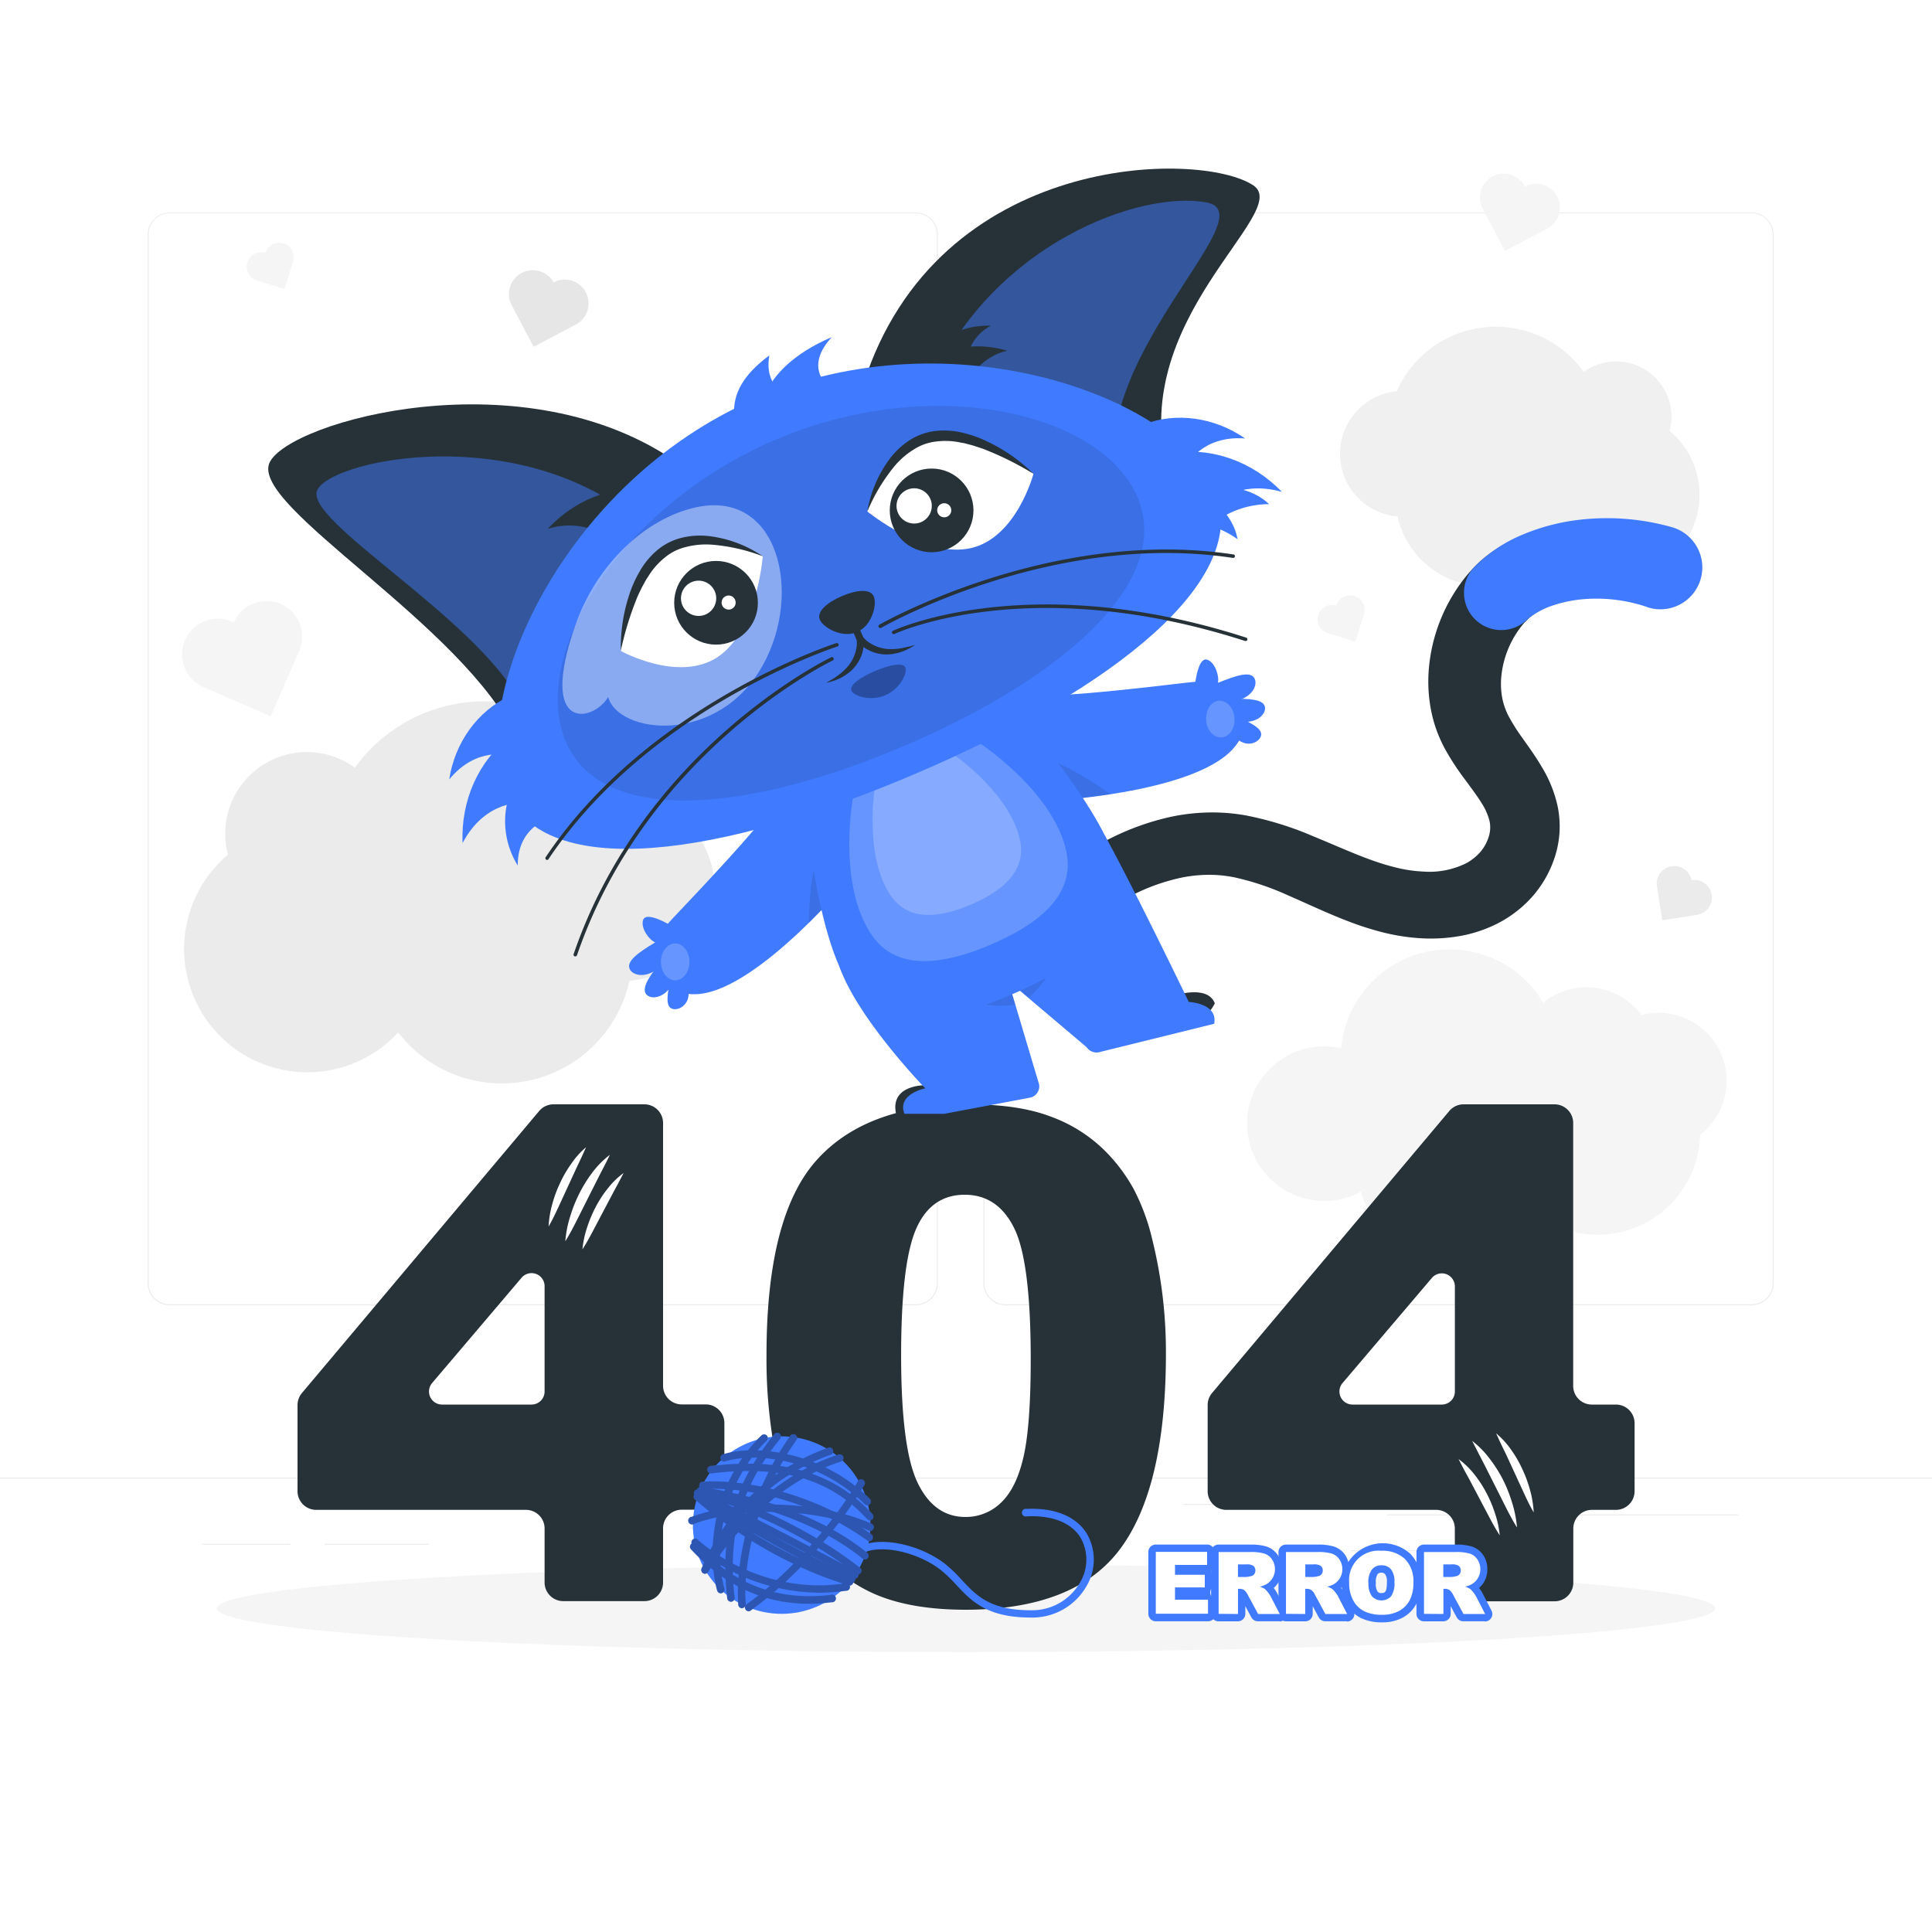 <?xml version="1.0" encoding="UTF-8" standalone="no"?>
<svg
   class="animated"
   id="freepik_stories-404-error-with-a-cute-animal"
   viewBox="0 0 500 500"
   version="1.1"
   sodipodi:docname="404-error-with-a-cute-animal-animate.svg"
   xmlns:inkscape="http://www.inkscape.org/namespaces/inkscape"
   xmlns:sodipodi="http://sodipodi.sourceforge.net/DTD/sodipodi-0.dtd"
   xmlns="http://www.w3.org/2000/svg"
   xmlns:svg="http://www.w3.org/2000/svg">
  <sodipodi:namedview
     id="namedview17"
     pagecolor="#ffffff"
     bordercolor="#000000"
     borderopacity="0.25"
     inkscape:showpageshadow="2"
     inkscape:pageopacity="0.0"
     inkscape:pagecheckerboard="0"
     inkscape:deskcolor="#d1d1d1" />
  <style
     id="style1">svg#freepik_stories-404-error-with-a-cute-animal:not(.animated) .animable {opacity: 0;}svg#freepik_stories-404-error-with-a-cute-animal.animated #freepik--background-complete--inject-11 {animation: 1s 1 forwards cubic-bezier(.36,-0.01,.5,1.38) slideDown;animation-delay: 0s;}            @keyframes slideDown {                0% {                    opacity: 0;                    transform: translateY(-30px);                }                100% {                    opacity: 1;                    transform: translateY(0);                }            }        </style>
  <g
     id="freepik--background-complete--inject-11"
     class="animable animator-active"
     style="transform-origin: 250px 223.199px;">
    <rect
       y="382.4"
       width="500"
       height="0.25"
       style="fill: rgb(235, 235, 235); transform-origin: 250px 382.525px;"
       id="el9p4t1w1qhmm"
       class="animable" />
    <rect
       x="359"
       y="391.92"
       width="90.9"
       height="0.25"
       style="fill: rgb(235, 235, 235); transform-origin: 404.45px 392.045px;"
       id="el9jsac47xur"
       class="animable" />
    <rect
       x="306.33"
       y="389.21"
       width="24.89"
       height="0.25"
       style="fill: rgb(235, 235, 235); transform-origin: 318.775px 389.335px;"
       id="elf2uhz9n67n8"
       class="animable" />
    <rect
       x="349.52"
       y="401.21"
       width="38.59"
       height="0.25"
       style="fill: rgb(235, 235, 235); transform-origin: 368.815px 401.335px;"
       id="elct47puzx5bd"
       class="animable" />
    <rect
       x="52.46"
       y="399.53"
       width="22.64"
       height="0.25"
       style="fill: rgb(235, 235, 235); transform-origin: 63.78px 399.655px;"
       id="eleh6eoscu5nj"
       class="animable" />
    <rect
       x="84"
       y="399.53"
       width="26.89"
       height="0.25"
       style="fill: rgb(235, 235, 235); transform-origin: 97.445px 399.655px;"
       id="el4b7chryv7r4"
       class="animable" />
    <rect
       x="178.31"
       y="395.31"
       width="46.84"
       height="0.25"
       style="fill: rgb(235, 235, 235); transform-origin: 201.73px 395.435px;"
       id="elmg59ve0g8aj"
       class="animable" />
    <path
       d="M237,337.8H43.91a5.71,5.71,0,0,1-5.7-5.71V60.66A5.71,5.71,0,0,1,43.91,55H237a5.71,5.71,0,0,1,5.71,5.71V332.09A5.71,5.71,0,0,1,237,337.8ZM43.91,55.2a5.46,5.46,0,0,0-5.45,5.46V332.09a5.46,5.46,0,0,0,5.45,5.46H237a5.47,5.47,0,0,0,5.46-5.46V60.66A5.47,5.47,0,0,0,237,55.2Z"
       style="fill: rgb(235, 235, 235); transform-origin: 140.46px 196.4px;"
       id="elsb6t187zi5f"
       class="animable" />
    <path
       d="M453.31,337.8H260.21a5.72,5.72,0,0,1-5.71-5.71V60.66A5.72,5.72,0,0,1,260.21,55h193.1A5.71,5.71,0,0,1,459,60.66V332.09A5.71,5.71,0,0,1,453.31,337.8ZM260.21,55.2a5.47,5.47,0,0,0-5.46,5.46V332.09a5.47,5.47,0,0,0,5.46,5.46h193.1a5.47,5.47,0,0,0,5.46-5.46V60.66a5.47,5.47,0,0,0-5.46-5.46Z"
       style="fill: rgb(235, 235, 235); transform-origin: 356.75px 196.4px;"
       id="elopcqdzbg09"
       class="animable" />
    <path
       d="M429.17,262.11a17.67,17.67,0,0,0-4.39.57,17.61,17.61,0,0,0-25.39-3.16,28.18,28.18,0,0,0-52.31,11.75,20,20,0,1,0,5.11,37.15,23.81,23.81,0,0,0,44,4.77A26.57,26.57,0,0,0,440,293.68a17.62,17.62,0,0,0-10.79-31.57Z"
       style="fill: rgb(245, 245, 245); transform-origin: 384.798px 285.786px;"
       id="elhh34kp87eyf"
       class="animable" />
    <path
       d="M72.67,156.32a9.24,9.24,0,0,0-12.16,4.77A9.24,9.24,0,1,0,53.12,178l16.93,7.39,7.39-16.93A9.23,9.23,0,0,0,72.67,156.32Z"
       style="fill: rgb(245, 245, 245); transform-origin: 62.667px 170.47px;"
       id="elhdivh7oydal"
       class="animable" />
    <path
       d="M151.61,75.66a6.17,6.17,0,0,0-8.34-2.59,6.18,6.18,0,0,0-10.93,5.76l5.76,10.93L149,84A6.17,6.17,0,0,0,151.61,75.66Z"
       style="fill: rgb(230, 230, 230); transform-origin: 142.013px 79.844px;"
       id="elemegxjojpo9"
       class="animable" />
    <path
       d="M403,50.84a6.17,6.17,0,0,0-8.34-2.58A6.18,6.18,0,1,0,383.7,54l5.76,10.92,10.92-5.75A6.19,6.19,0,0,0,403,50.84Z"
       style="fill: rgb(245, 245, 245); transform-origin: 393.342px 54.929px;"
       id="ell2wim8utpl"
       class="animable" />
    <path
       d="M443,231.57a4.58,4.58,0,0,0-5.22-3.81,4.56,4.56,0,0,0-9,1.41l1.41,9,9-1.41A4.57,4.57,0,0,0,443,231.57Z"
       style="fill: rgb(235, 235, 235); transform-origin: 435.902px 231.144px;"
       id="elbmh2tkmylnn"
       class="animable" />
    <path
       d="M350.53,154.26a3.73,3.73,0,0,0-4.68,2.45,3.74,3.74,0,0,0-2.23,7.14l7.14,2.23,2.23-7.14A3.74,3.74,0,0,0,350.53,154.26Z"
       style="fill: rgb(245, 245, 245); transform-origin: 347.079px 160.084px;"
       id="elicczq04vlo"
       class="animable" />
    <path
       d="M73.39,63a3.75,3.75,0,0,0-4.69,2.46,3.73,3.73,0,1,0-2.22,7.13l7.13,2.23,2.23-7.14A3.73,3.73,0,0,0,73.39,63Z"
       style="fill: rgb(245, 245, 245); transform-origin: 69.934px 68.826px;"
       id="eli8ubsebgyxs"
       class="animable" />
    <path
       d="M184.91,229.92a24,24,0,0,0-21.66-23.86,41.39,41.39,0,0,0-71.4-7.37A21.12,21.12,0,0,0,59,221.19a31.91,31.91,0,1,0,44.05,46,33.83,33.83,0,0,0,59.85-13.36A24,24,0,0,0,184.91,229.92Z"
       style="fill: rgb(235, 235, 235); transform-origin: 116.277px 230.941px;"
       id="eldqz4e9vjecr"
       class="animable" />
    <path
       d="M346.8,117.42a16.26,16.26,0,0,1,14.68-16.17,28,28,0,0,1,48.38-5,14.32,14.32,0,0,1,22.24,15.25,21.62,21.62,0,1,1-29.85,31.15,22.92,22.92,0,0,1-40.56-9A16.25,16.25,0,0,1,346.8,117.42Z"
       style="fill: rgb(240, 240, 240); transform-origin: 393.319px 118.085px;"
       id="elpfdh3essv2"
       class="animable" />
  </g>
  <g
     id="freepik--Shadow--inject-11"
     class="animable"
     style="transform-origin: 250px 416.24px;">
    <ellipse
       id="freepik--path--inject-11"
       cx="250"
       cy="416.24"
       rx="193.89"
       ry="11.32"
       style="fill: rgb(245, 245, 245); transform-origin: 250px 416.24px;"
       class="animable" />
  </g>
  <g
     id="freepik--error-404--inject-11"
     class="animable"
     style="transform-origin: 250.015px 351.2px;">
    <path
       d="M136.11,390.75H81.78A4.83,4.83,0,0,1,77,385.92V363.63a4.84,4.84,0,0,1,1.14-3.11l61.4-73a4.84,4.84,0,0,1,3.7-1.72h23.53a4.83,4.83,0,0,1,4.83,4.83v68a4.83,4.83,0,0,0,4.83,4.83h6.21a4.83,4.83,0,0,1,4.83,4.83v17.59a4.83,4.83,0,0,1-4.83,4.83h-6.21a4.83,4.83,0,0,0-4.83,4.83v14a4.83,4.83,0,0,1-4.83,4.83H145.77a4.83,4.83,0,0,1-4.83-4.83v-14A4.83,4.83,0,0,0,136.11,390.75Zm4.83-30.63v-27.2a3.38,3.38,0,0,0-6-2.19l-23.11,27.2a3.38,3.38,0,0,0,2.57,5.57h23.12A3.38,3.38,0,0,0,140.94,360.12Z"
       style="fill: rgb(38, 50, 56); transform-origin: 132.235px 350.085px;"
       id="el9pzsn4s62s"
       class="animable" />
    <path
       d="M198.37,350.66q0-36,13-50.45t39.53-14.4q12.76,0,21,3.15a38.73,38.73,0,0,1,13.36,8.19,43.62,43.62,0,0,1,8.15,10.6,55.21,55.21,0,0,1,4.79,13,121,121,0,0,1,3.54,29.49q0,34.41-11.65,50.36t-40.09,16q-16,0-25.79-5.09A41.73,41.73,0,0,1,208,396.53q-4.58-7-7.12-19.1A131,131,0,0,1,198.37,350.66Zm34.84.08q0,24.15,4.27,33t12.37,8.85a13,13,0,0,0,9.27-3.76q3.93-3.75,5.78-11.86t1.85-25.26q0-25.17-4.27-33.84t-12.8-8.67q-8.72,0-12.59,8.84T233.21,350.74Z"
       style="fill: rgb(38, 50, 56); transform-origin: 250.053px 351.205px;"
       id="el6j2xk2qbt6f"
       class="animable" />
    <path
       d="M371.69,390.75H317.37a4.83,4.83,0,0,1-4.83-4.83V363.63a4.84,4.84,0,0,1,1.13-3.11l61.41-73a4.82,4.82,0,0,1,3.69-1.72h23.54a4.83,4.83,0,0,1,4.83,4.83v68A4.83,4.83,0,0,0,412,363.5h6.2a4.83,4.83,0,0,1,4.83,4.83v17.59a4.83,4.83,0,0,1-4.83,4.83H412a4.83,4.83,0,0,0-4.83,4.83v14a4.83,4.83,0,0,1-4.83,4.83h-21a4.83,4.83,0,0,1-4.83-4.83v-14A4.83,4.83,0,0,0,371.69,390.75Zm4.83-30.63v-27.2a3.38,3.38,0,0,0-5.95-2.19l-23.12,27.2A3.38,3.38,0,0,0,350,363.5h23.11A3.38,3.38,0,0,0,376.52,360.12Z"
       style="fill: rgb(38, 50, 56); transform-origin: 367.785px 350.105px;"
       id="elko074n9u3kf"
       class="animable" />
    <path
       d="M157.82,298.88c-.93,2-1.91,3.8-2.86,5.66l-2.8,5.55-2.8,5.57c-.94,1.87-1.91,3.74-3.06,5.58a28.65,28.65,0,0,1,1.23-6.31,36.91,36.91,0,0,1,2.37-6,34.49,34.49,0,0,1,3.4-5.48A23.17,23.17,0,0,1,157.82,298.88Z"
       style="fill: rgb(255, 255, 255); transform-origin: 152.06px 310.06px;"
       id="elka3tuoce8fa"
       class="animable" />
    <path
       d="M161.38,303.58c-.87,1.73-1.77,3.36-2.65,5l-2.59,4.9-2.59,4.92c-.87,1.65-1.76,3.31-2.82,4.93a25.81,25.81,0,0,1,1.19-5.61,33.57,33.57,0,0,1,2.21-5.29,29.48,29.48,0,0,1,3.13-4.82A20.44,20.44,0,0,1,161.38,303.58Z"
       style="fill: rgb(255, 255, 255); transform-origin: 156.055px 313.455px;"
       id="elg8uertcsa6m"
       class="animable" />
    <path
       d="M151.66,296.91c-.77,1.8-1.59,3.49-2.39,5.19l-2.35,5.09-2.35,5.1c-.8,1.71-1.61,3.43-2.59,5.12a25.5,25.5,0,0,1,.93-5.72,32.18,32.18,0,0,1,2-5.45,31,31,0,0,1,2.89-5A21.29,21.29,0,0,1,151.66,296.91Z"
       style="fill: rgb(255, 255, 255); transform-origin: 146.82px 307.16px;"
       id="el11drtl8rqf"
       class="animable" />
    <path
       d="M381,372.91a23.45,23.45,0,0,1,4.52,4.6A34.77,34.77,0,0,1,389,383a37.43,37.43,0,0,1,2.36,6,29.26,29.26,0,0,1,1.24,6.31c-1.16-1.84-2.12-3.71-3.07-5.58l-2.8-5.57-2.8-5.55C382.94,376.71,382,374.87,381,372.91Z"
       style="fill: rgb(255, 255, 255); transform-origin: 386.8px 384.11px;"
       id="el570xn69i41p"
       class="animable" />
    <path
       d="M377.48,377.61a20.88,20.88,0,0,1,4.11,4,29.34,29.34,0,0,1,3.13,4.83,31.79,31.79,0,0,1,2.21,5.29,25.25,25.25,0,0,1,1.2,5.61c-1.06-1.62-1.95-3.28-2.83-4.93l-2.59-4.92-2.59-4.9C379.24,381,378.34,379.34,377.48,377.61Z"
       style="fill: rgb(255, 255, 255); transform-origin: 382.805px 387.475px;"
       id="eltdob0v6tzt"
       class="animable" />
    <path
       d="M387.19,370.94a21.34,21.34,0,0,1,3.92,4.3,30.27,30.27,0,0,1,2.88,5,33.11,33.11,0,0,1,2,5.45,26.08,26.08,0,0,1,.93,5.72c-1-1.7-1.8-3.41-2.59-5.12l-2.35-5.11-2.35-5.08C388.79,374.43,388,372.74,387.19,370.94Z"
       style="fill: rgb(255, 255, 255); transform-origin: 392.055px 381.175px;"
       id="el1kfcvo6777w"
       class="animable" />
  </g>
  <g
     id="freepik--Error--inject-11"
     class="animable"
     style="transform-origin: 341.704px 409.628px;">
    <path
       d="M299.12,401.62H312.4V405h-8.31v2.55h7.71v3.27h-7.71V414h8.55v3.63H299.12Z"
       style="fill: rgb(64, 123, 255); transform-origin: 305.88px 409.625px;"
       id="elvmne1jifak"
       class="animable" />
    <path
       d="M312.64,419.59H299.12a1.93,1.93,0,0,1-1.93-1.93v-16a1.92,1.92,0,0,1,1.93-1.93H312.4a1.92,1.92,0,0,1,1.93,1.93V405a1.93,1.93,0,0,0-.6,2.55v3.27a1.94,1.94,0,0,0,.84,3.17v3.63A1.93,1.93,0,0,1,312.64,419.59Zm-11.59-3.86h2.13a1.91,1.91,0,0,1-1-1.7v-3.17a1.94,1.94,0,0,0,0-3.27V405a1.92,1.92,0,0,1,.71-1.49h-1.82Z"
       style="fill: rgb(64, 123, 255); transform-origin: 305.88px 409.66px;"
       id="elmx8e4g4p3q"
       class="animable" />
    <path
       d="M315.38,417.66v-16h8.26a12.11,12.11,0,0,1,3.51.39,3.71,3.71,0,0,1,2,1.46,4.52,4.52,0,0,1-1.39,6.47,5.85,5.85,0,0,1-1.74.64,5,5,0,0,1,1.29.59,4.77,4.77,0,0,1,.79.84,7.06,7.06,0,0,1,.7,1l2.4,4.65h-5.6l-2.65-4.9a3.8,3.8,0,0,0-.9-1.24,2.06,2.06,0,0,0-1.21-.37h-.44v6.51Zm5-9.54h2.09a8.25,8.25,0,0,0,1.31-.22,1.31,1.31,0,0,0,.81-.51,1.63,1.63,0,0,0-.18-2.12,3,3,0,0,0-1.85-.41h-2.18Z"
       style="fill: rgb(64, 123, 255); transform-origin: 323.29px 409.676px;"
       id="elwja40u2elo"
       class="animable" />
    <path
       d="M331.16,419.59h-5.6a1.94,1.94,0,0,1-1.7-1l-1.57-2.92v2a1.94,1.94,0,0,1-1.93,1.93h-5a1.93,1.93,0,0,1-1.93-1.93v-16a1.92,1.92,0,0,1,1.93-1.93h8.26a13.61,13.61,0,0,1,4.11.49,5.63,5.63,0,0,1,2.94,2.19,6.29,6.29,0,0,1,1.09,3.7,6.42,6.42,0,0,1-.83,3.28,6.11,6.11,0,0,1-1.3,1.56,7.56,7.56,0,0,1,.83,1.24l2.39,4.62a1.93,1.93,0,0,1-1.71,2.82Zm-4.45-3.86H328L327,413.9a3.51,3.51,0,0,0-.48-.68,5.64,5.64,0,0,0-.45-.51h0a3.78,3.78,0,0,0-.74-.3,2,2,0,0,1-.67-.39Zm-9.4,0h1.12v-4.58a1.93,1.93,0,0,1,.74-1.52,1.91,1.91,0,0,1-.74-1.51v-3.26a1.94,1.94,0,0,1,.51-1.31h-1.63Zm5.86-5.75a4.18,4.18,0,0,1,.93,1,2.15,2.15,0,0,1-.05-.51,2.12,2.12,0,0,1,.18-.71l-.09,0C323.76,409.88,323.44,409.94,323.17,410Zm2.23-6.35.23.17a3.33,3.33,0,0,1,1.18,2.66,3.4,3.4,0,0,1-.7,2.09,2.39,2.39,0,0,0,.61-.26,2.59,2.59,0,0,0,.91-.89,2.62,2.62,0,0,0,.3-1.33,2.5,2.5,0,0,0-.4-1.49,1.82,1.82,0,0,0-1-.74A6.48,6.48,0,0,0,325.4,403.63ZM323.34,406h0Z"
       style="fill: rgb(64, 123, 255); transform-origin: 323.249px 409.686px;"
       id="eld2m9qhouey"
       class="animable" />
    <path
       d="M332.81,417.66v-16h8.26a12.14,12.14,0,0,1,3.52.39,3.69,3.69,0,0,1,2,1.46,4.52,4.52,0,0,1-1.39,6.47,5.85,5.85,0,0,1-1.74.64,5,5,0,0,1,1.29.59,4.72,4.72,0,0,1,.8.84,7.7,7.7,0,0,1,.69,1l2.4,4.65H343l-2.65-4.9a3.66,3.66,0,0,0-.9-1.24,2,2,0,0,0-1.21-.37h-.44v6.51Zm5-9.54h2.09a8.08,8.08,0,0,0,1.31-.22,1.31,1.31,0,0,0,.81-.51,1.45,1.45,0,0,0,.31-.93,1.48,1.48,0,0,0-.49-1.19,3,3,0,0,0-1.85-.41h-2.18Z"
       style="fill: rgb(64, 123, 255); transform-origin: 340.725px 409.676px;"
       id="elc3ozg9uwptu"
       class="animable" />
    <path
       d="M348.59,419.59H343a1.94,1.94,0,0,1-1.7-1l-1.57-2.92v2a1.93,1.93,0,0,1-1.93,1.93h-5a1.94,1.94,0,0,1-1.93-1.93v-16a1.93,1.93,0,0,1,1.93-1.93h8.26a13.57,13.57,0,0,1,4.11.49,5.61,5.61,0,0,1,2.95,2.19,6.82,6.82,0,0,1,.25,7,6.28,6.28,0,0,1-1.29,1.56,8.28,8.28,0,0,1,.83,1.24l2.38,4.62a1.93,1.93,0,0,1-1.71,2.82Zm-4.45-3.86h1.29l-.95-1.83a5,5,0,0,0-.49-.68,3.28,3.28,0,0,0-.45-.51h0a3.78,3.78,0,0,0-.74-.3,2,2,0,0,1-.66-.39Zm-9.4,0h1.12v-4.58a1.93,1.93,0,0,1,.74-1.52,1.91,1.91,0,0,1-.74-1.51v-3.26a1.91,1.91,0,0,1,.52-1.31h-1.64ZM340.6,410a4.18,4.18,0,0,1,.93,1,1.73,1.73,0,0,1,0-.51,1.9,1.9,0,0,1,.17-.71l-.08,0C341.19,409.88,340.87,409.94,340.6,410Zm2.24-6.35.22.17a3.33,3.33,0,0,1,1.18,2.66,3.4,3.4,0,0,1-.7,2.09,2.52,2.52,0,0,0,.62-.26,2.56,2.56,0,0,0,.9-.89,2.62,2.62,0,0,0,.3-1.33,2.5,2.5,0,0,0-.4-1.49,1.82,1.82,0,0,0-1-.74A6.51,6.51,0,0,0,342.84,403.63ZM340.77,406h0Z"
       style="fill: rgb(64, 123, 255); transform-origin: 340.689px 409.696px;"
       id="eljltdeuf7sh"
       class="animable" />
    <path
       d="M349.17,409.65a7.6,7.6,0,0,1,8.29-8.31,8.41,8.41,0,0,1,6.17,2.15,8.14,8.14,0,0,1,2.16,6,9.9,9.9,0,0,1-.94,4.61,6.78,6.78,0,0,1-2.74,2.8,9,9,0,0,1-4.46,1,10.36,10.36,0,0,1-4.49-.86,6.71,6.71,0,0,1-2.88-2.74A9.06,9.06,0,0,1,349.17,409.65Zm5,0a5.39,5.39,0,0,0,.9,3.49,3.42,3.42,0,0,0,4.93,0,5.93,5.93,0,0,0,.88-3.73,5,5,0,0,0-.92-3.31,3.14,3.14,0,0,0-2.48-1,3,3,0,0,0-2.4,1.06A5.37,5.37,0,0,0,354.13,409.67Z"
       style="fill: rgb(64, 123, 255); transform-origin: 357.468px 409.606px;"
       id="elg0am4de8qjm"
       class="animable" />
    <path
       d="M357.65,419.86a12.2,12.2,0,0,1-5.33-1.06,8.57,8.57,0,0,1-3.7-3.49,10.89,10.89,0,0,1-1.38-5.66A10.64,10.64,0,0,1,365,402.13a10,10,0,0,1,2.74,7.39,11.76,11.76,0,0,1-1.17,5.51,8.62,8.62,0,0,1-3.5,3.58A10.92,10.92,0,0,1,357.65,419.86ZM359,403.37a4.84,4.84,0,0,1,2.38,1.5,6.67,6.67,0,0,1,1.39,4.58c0,2.29-.43,3.91-1.32,5a4.79,4.79,0,0,1-2.16,1.46,5.68,5.68,0,0,0,1.89-.63,4.85,4.85,0,0,0,2-2,8,8,0,0,0,.73-3.71,6.26,6.26,0,0,0-1.6-4.66A5.63,5.63,0,0,0,359,403.37Zm-3.09,0a5.51,5.51,0,0,0-3.18,1.52,6.38,6.38,0,0,0-1.62,4.75,7.19,7.19,0,0,0,.84,3.7,4.77,4.77,0,0,0,2.06,2,6.34,6.34,0,0,0,1.61.51,4.87,4.87,0,0,1-2.05-1.43,8.95,8.95,0,0,1,0-9.5A4.84,4.84,0,0,1,355.9,403.38Zm1.54,3.65a1.09,1.09,0,0,0-.94.38,3.71,3.71,0,0,0-.44,2.26,3.64,3.64,0,0,0,.44,2.24,1.14,1.14,0,0,0,1,.38c.7,0,.9-.23,1-.35s.42-.56.42-2.49a3.16,3.16,0,0,0-.44-2A1.22,1.22,0,0,0,357.44,407Z"
       style="fill: rgb(64, 123, 255); transform-origin: 357.494px 409.628px;"
       id="elfubfk27o9rp"
       class="animable" />
    <path
       d="M368.53,417.66v-16h8.26a12.11,12.11,0,0,1,3.51.39,3.71,3.71,0,0,1,2,1.46,4.52,4.52,0,0,1-1.39,6.47,5.85,5.85,0,0,1-1.74.64,5,5,0,0,1,1.29.59,4.77,4.77,0,0,1,.79.84,7.06,7.06,0,0,1,.7,1l2.4,4.65h-5.6l-2.65-4.9a3.8,3.8,0,0,0-.9-1.24,2.06,2.06,0,0,0-1.21-.37h-.44v6.51Zm5-9.54h2.09a8.25,8.25,0,0,0,1.31-.22,1.31,1.31,0,0,0,.81-.51,1.63,1.63,0,0,0-.18-2.12,3,3,0,0,0-1.85-.41h-2.18Z"
       style="fill: rgb(64, 123, 255); transform-origin: 376.44px 409.676px;"
       id="elz1o37m7e8p"
       class="animable" />
    <path
       d="M384.31,419.59h-5.6a1.94,1.94,0,0,1-1.7-1l-1.57-2.92v2a1.94,1.94,0,0,1-1.93,1.93h-5a1.93,1.93,0,0,1-1.93-1.93v-16a1.92,1.92,0,0,1,1.93-1.93h8.26a13.61,13.61,0,0,1,4.11.49,5.63,5.63,0,0,1,2.94,2.19,6.29,6.29,0,0,1,1.1,3.7,6.4,6.4,0,0,1-.84,3.28,6.11,6.11,0,0,1-1.3,1.56,7.56,7.56,0,0,1,.83,1.24l2.39,4.62a1.93,1.93,0,0,1-1.71,2.82Zm-4.45-3.86h1.28l-.94-1.83a5,5,0,0,0-.49-.68,5.64,5.64,0,0,0-.45-.51h0a3.78,3.78,0,0,0-.74-.3,2,2,0,0,1-.67-.39Zm-9.4,0h1.12v-4.58a1.93,1.93,0,0,1,.74-1.52,1.91,1.91,0,0,1-.74-1.51v-3.26a1.9,1.9,0,0,1,.51-1.31h-1.63Zm5.86-5.75a4.18,4.18,0,0,1,.93,1,1.73,1.73,0,0,1,0-.51,1.9,1.9,0,0,1,.17-.71l-.09,0C376.91,409.88,376.59,409.94,376.32,410Zm2.24-6.35.22.17a3.33,3.33,0,0,1,1.18,2.66,3.4,3.4,0,0,1-.7,2.09,2.58,2.58,0,0,0,1.51-1.15,3,3,0,0,0-.09-2.82,1.82,1.82,0,0,0-1-.74A6.51,6.51,0,0,0,378.56,403.63Zm-2.09,3.23Zm0-.84h0Z"
       style="fill: rgb(64, 123, 255); transform-origin: 376.399px 409.686px;"
       id="el1rg38v23ksn"
       class="animable" />
    <path
       d="M299.12,401.62H312.4V405h-8.31v2.55h7.71v3.27h-7.71V414h8.55v3.63H299.12Z"
       style="fill: rgb(255, 255, 255); transform-origin: 305.88px 409.625px;"
       id="el8fcm6dlairk"
       class="animable" />
    <path
       d="M315.38,417.66v-16h8.26a12.11,12.11,0,0,1,3.51.39,3.71,3.71,0,0,1,2,1.46,4.52,4.52,0,0,1-1.39,6.47,5.85,5.85,0,0,1-1.74.64,5,5,0,0,1,1.29.59,4.77,4.77,0,0,1,.79.84,7.06,7.06,0,0,1,.7,1l2.4,4.65h-5.6l-2.65-4.9a3.8,3.8,0,0,0-.9-1.24,2.06,2.06,0,0,0-1.21-.37h-.44v6.51Zm5-9.54h2.09a8.25,8.25,0,0,0,1.31-.22,1.31,1.31,0,0,0,.81-.51,1.63,1.63,0,0,0-.18-2.12,3,3,0,0,0-1.85-.41h-2.18Z"
       style="fill: rgb(255, 255, 255); transform-origin: 323.29px 409.676px;"
       id="elhgm44ec4ezo"
       class="animable" />
    <path
       d="M332.81,417.66v-16h8.26a12.14,12.14,0,0,1,3.52.39,3.69,3.69,0,0,1,2,1.46,4.52,4.52,0,0,1-1.39,6.47,5.85,5.85,0,0,1-1.74.64,5,5,0,0,1,1.29.59,4.72,4.72,0,0,1,.8.84,7.7,7.7,0,0,1,.69,1l2.4,4.65H343l-2.65-4.9a3.66,3.66,0,0,0-.9-1.24,2,2,0,0,0-1.21-.37h-.44v6.51Zm5-9.54h2.09a8.08,8.08,0,0,0,1.31-.22,1.31,1.31,0,0,0,.81-.51,1.45,1.45,0,0,0,.31-.93,1.48,1.48,0,0,0-.49-1.19,3,3,0,0,0-1.85-.41h-2.18Z"
       style="fill: rgb(255, 255, 255); transform-origin: 340.725px 409.676px;"
       id="eltzqu7j3k98b"
       class="animable" />
    <path
       d="M349.17,409.65a7.6,7.6,0,0,1,8.29-8.31,8.41,8.41,0,0,1,6.17,2.15,8.14,8.14,0,0,1,2.16,6,9.9,9.9,0,0,1-.94,4.61,6.78,6.78,0,0,1-2.74,2.8,9,9,0,0,1-4.46,1,10.36,10.36,0,0,1-4.49-.86,6.71,6.71,0,0,1-2.88-2.74A9.06,9.06,0,0,1,349.17,409.65Zm5,0a5.39,5.39,0,0,0,.9,3.49,3.42,3.42,0,0,0,4.93,0,5.93,5.93,0,0,0,.88-3.73,5,5,0,0,0-.92-3.31,3.14,3.14,0,0,0-2.48-1,3,3,0,0,0-2.4,1.06A5.37,5.37,0,0,0,354.13,409.67Z"
       style="fill: rgb(255, 255, 255); transform-origin: 357.468px 409.606px;"
       id="elktp03iq6pie"
       class="animable" />
    <path
       d="M368.53,417.66v-16h8.26a12.11,12.11,0,0,1,3.51.39,3.71,3.71,0,0,1,2,1.46,4.52,4.52,0,0,1-1.39,6.47,5.85,5.85,0,0,1-1.74.64,5,5,0,0,1,1.29.59,4.77,4.77,0,0,1,.79.84,7.06,7.06,0,0,1,.7,1l2.4,4.65h-5.6l-2.65-4.9a3.8,3.8,0,0,0-.9-1.24,2.06,2.06,0,0,0-1.21-.37h-.44v6.51Zm5-9.54h2.09a8.25,8.25,0,0,0,1.31-.22,1.31,1.31,0,0,0,.81-.51,1.63,1.63,0,0,0-.18-2.12,3,3,0,0,0-1.85-.41h-2.18Z"
       style="fill: rgb(255, 255, 255); transform-origin: 376.44px 409.676px;"
       id="elzzggyf1yc0i"
       class="animable" />
  </g>
  <g
     id="freepik--Character--inject-11"
     class="animable"
     style="transform-origin: 254.986px 165.972px;">
    <path
       d="M426.5,156.28a40.77,40.77,0,0,0-13-1.91A34.67,34.67,0,0,0,401,156.78a19.19,19.19,0,0,0-4.67,2.64c-.14.12-.3.23-.41.34s-.22.19-.4.38-.65.67-1,1a22.46,22.46,0,0,0-1.77,2.29,25,25,0,0,0-4.14,11,20.27,20.27,0,0,0,.07,5.62,16.45,16.45,0,0,0,.61,2.58,17.86,17.86,0,0,0,1,2.46A49.68,49.68,0,0,0,394,191c1.53,2.18,3.3,4.56,5,7.47a33.07,33.07,0,0,1,4.17,10.46,26.55,26.55,0,0,1,.44,6.32,26.24,26.24,0,0,1-1.09,6.12,29,29,0,0,1-5.7,10.37,29.56,29.56,0,0,1-4.25,4.05,30.69,30.69,0,0,1-4.78,3.09,35,35,0,0,1-10.36,3.43,43.78,43.78,0,0,1-10.23.48,53.55,53.55,0,0,1-9.65-1.58,77.91,77.91,0,0,1-8.75-2.83c-5.56-2.13-10.6-4.57-15.41-6.64a69.59,69.59,0,0,0-13.9-4.68,33,33,0,0,0-6.59-.66,36.5,36.5,0,0,0-6.69.64,51.42,51.42,0,0,0-13.36,4.72c-8.74,4.41-16.82,11.13-25.18,18.17h0a7.5,7.5,0,0,1-9.76-11.39c8.25-7.19,16.94-14.9,27.72-20.66a66.64,66.64,0,0,1,17.44-6.5,51.93,51.93,0,0,1,9.63-1.11,48.65,48.65,0,0,1,9.77.77,85.08,85.08,0,0,1,17.35,5.37c5.3,2.17,10.19,4.4,14.91,6.1a62.27,62.27,0,0,0,6.92,2.1,35.37,35.37,0,0,0,6.58.94,21.38,21.38,0,0,0,11.31-2.19,13.86,13.86,0,0,0,2.08-1.42,12.33,12.33,0,0,0,1.66-1.65,11.13,11.13,0,0,0,2.08-4,7.86,7.86,0,0,0,.3-2,7.65,7.65,0,0,0-.18-1.86,15.63,15.63,0,0,0-2.08-4.65c-1.11-1.8-2.63-3.82-4.3-6.09a66,66,0,0,1-5.21-8,37.15,37.15,0,0,1-2.24-5.08,35.8,35.8,0,0,1-1.4-5.38,39.08,39.08,0,0,1-.41-10.77,44,44,0,0,1,6.9-19.63,41.85,41.85,0,0,1,3.17-4.28c.59-.68,1.19-1.35,1.82-2,.29-.31.71-.7,1.08-1.05s.76-.67,1.14-1a38.29,38.29,0,0,1,9.44-5.68,54.12,54.12,0,0,1,19.54-4.18,60.83,60.83,0,0,1,19.4,2.53,10,10,0,0,1-5.69,19.13Z"
       style="fill: rgb(38, 50, 56); transform-origin: 347.097px 193.156px;"
       id="elt45j1lzbdm"
       class="animable" />
    <path
       d="M426.26,157.09a40.82,40.82,0,0,0-16.72-2,33.88,33.88,0,0,0-8,1.72,20,20,0,0,0-5.92,3.22l-.57.49A9.64,9.64,0,0,1,382,146.31a38,38,0,0,1,12.17-8,53.86,53.86,0,0,1,12.73-3.55,61.83,61.83,0,0,1,25.68,1.64,10.83,10.83,0,1,1-5.72,20.9l-.53-.16Z"
       style="fill: rgb(64, 123, 255); transform-origin: 409.722px 148.577px;"
       id="el9e4s5b7br2i"
       class="animable" />
    <path
       d="M239.8,280.85l3.71,5.78c-3.73,1.95-7.63,1.66-11.61,1.66C230.21,280.47,239.8,280.85,239.8,280.85Z"
       style="fill: rgb(38, 50, 56); transform-origin: 237.605px 284.576px;"
       id="elmsp52pu3l5c"
       class="animable" />
    <path
       d="M217.19,250c4.73,13.61,22.27,31.66,22.27,31.66s-7.4,1.48-5.39,6.59H244.4l22.24-4.19a3,3,0,0,0,2.28-3.41l-8.21-27.54Z"
       style="fill: rgb(64, 123, 255); transform-origin: 243.075px 269.125px;"
       id="elquv1ri0b4r8"
       class="animable" />
    <path
       d="M303.46,257.79l2,8.11c3.92-1.55,7.23-2.61,8.93-6.25C312.42,254.59,303.46,257.79,303.46,257.79Z"
       style="fill: rgb(38, 50, 56); transform-origin: 308.925px 261.346px;"
       id="el68x50dtco06"
       class="animable" />
    <path
       d="M285.9,216.18c7,12.54,21.76,43.12,21.76,43.12s7.58.32,6.57,5.65l-29.39,7.26A3.15,3.15,0,0,1,281.2,271l-21-17.78C271.66,246.22,285,227.85,285.9,216.18Z"
       style="fill: rgb(64, 123, 255); transform-origin: 287.261px 244.282px;"
       id="elwcwp2jcwamg"
       class="animable" />
    <g
       id="elxvrhlx01aeq">
      <path
         d="M272.28,242.49a54.33,54.33,0,0,1-12,10.77l6,4.89C272.75,252.36,274.59,246.16,272.28,242.49Z"
         style="opacity: 0.1; transform-origin: 266.757px 250.32px;"
         class="animable"
         id="path1" />
    </g>
    <path
       d="M264.8,179.77c8.16,1.39,42.05-3.21,44.57-3.33.27-1.87,1.13-6.5,3.16-5.68s3.07,4.32,2.66,6c4.81-.86,11.13,9,3.94,17-10.53,11.82-49,13.63-49,13.63S249.26,181.73,264.8,179.77Z"
       style="fill: rgb(64, 123, 255); transform-origin: 290.711px 189.027px;"
       id="el86ndj5wikxj"
       class="animable" />
    <g
       id="elwc9rooa7jlb">
      <path
         d="M267.34,195.5a11.12,11.12,0,0,0-4.82.53,85.51,85.51,0,0,0,7.62,11.36s7.76-.37,17.26-1.83C282.17,201.82,273.88,196.55,267.34,195.5Z"
         style="opacity: 0.1; transform-origin: 274.96px 201.411px;"
         class="animable"
         id="path2" />
    </g>
    <path
       d="M315.19,176.73c4.86-2,8.26-3,9.38-1.33s-.38,5.18-5.08,6.09C315.18,178.79,315.19,176.73,315.19,176.73Z"
       style="fill: rgb(64, 123, 255); transform-origin: 320.057px 178.023px;"
       id="el49db4wap54r"
       class="animable" />
    <path
       d="M318.35,180.89c5.12-.17,8.55.13,9,2s-2.13,4.59-6.71,3.8C317.63,182.77,318.35,180.89,318.35,180.89Z"
       style="fill: rgb(64, 123, 255); transform-origin: 322.838px 183.84px;"
       id="elb3k5e0r7nzq"
       class="animable" />
    <path
       d="M321.58,186.12c3.29,1.53,5.31,2.87,4.71,4.48s-3.45,2.85-6,.75C320.26,187.33,321.58,186.12,321.58,186.12Z"
       style="fill: rgb(64, 123, 255); transform-origin: 323.342px 189.29px;"
       id="elzvhkcb1mp8b"
       class="animable" />
    <path
       d="M202.15,205.34c-3.76,7.37-27.72,31.77-29.33,33.73-1.66-.91-5.88-3-6.43-.87s1.62,5.05,3.18,5.7c-3.56,3.34.53,14.29,11.3,13.35,15.77-1.38,40.22-31.11,40.22-31.11S213,194.05,202.15,205.34Z"
       style="fill: rgb(64, 123, 255); transform-origin: 193.696px 230.12px;"
       id="elwbinm2woh0n"
       class="animable" />
    <g
       id="elfce9chamoxl">
      <path
         d="M213.23,216.78a11.4,11.4,0,0,1,3.31-3.55,84.67,84.67,0,0,1,4.55,12.91s-4.93,6-11.79,12.73C209.43,232.45,210.16,222.65,213.23,216.78Z"
         style="opacity: 0.1; transform-origin: 215.195px 226.05px;"
         class="animable"
         id="path3" />
    </g>
    <path
       d="M169.57,243.9c-4.53,2.68-7.34,4.83-6.67,6.72s4.38,2.8,7.92-.42C171.23,245.13,169.57,243.9,169.57,243.9Z"
       style="fill: rgb(64, 123, 255); transform-origin: 166.843px 248.115px;"
       id="elpv29lz7id5r"
       class="animable" />
    <path
       d="M171,248.93c-3.2,4-5,6.92-3.74,8.41s4.94,1,7.05-3.12C173,249.47,171,248.93,171,248.93Z"
       style="fill: rgb(64, 123, 255); transform-origin: 170.583px 253.519px;"
       id="elm4fz8nshmef"
       class="animable" />
    <path
       d="M173.28,254.64c-.75,3.55-.88,6,.78,6.46s4.34-1.06,4.16-4.34C175,254.31,173.28,254.64,173.28,254.64Z"
       style="fill: rgb(64, 123, 255); transform-origin: 175.489px 257.903px;"
       id="elyb2hpecd4t"
       class="animable" />
    <g
       id="el5o1p47jf8rr">
      <path
         d="M260.73,253.21l0-.06-13.3-1c-.27,5.73,6.4,9.36,15.36,7.82Z"
         style="opacity: 0.1; transform-origin: 255.106px 256.237px;"
         class="animable"
         id="path4" />
    </g>
    <path
       d="M263.19,184.37l-27.44,11.75-27.43,11.75s2.92,35.46,11.92,47.61,26.38,8.41,41.73,1.83,30-16.57,27.46-31.47S263.19,184.37,263.19,184.37Z"
       style="fill: rgb(64, 123, 255); transform-origin: 249.019px 223.903px;"
       id="el7qs2oo62v7i"
       class="animable" />
    <g
       id="eloxqy77zgykg">
      <path
         d="M251.25,191l-14.94,6.4-14.93,6.4c.22-2.91-5.88,24.16,4.52,38.59,6.78,9.4,19.44,6.82,30.57,2.05s21.72-12.15,19.59-23.54C272.8,203.43,249,189.18,251.25,191Z"
         style="fill: rgb(255, 255, 255); opacity: 0.2; transform-origin: 248.068px 219.787px;"
         class="animable"
         id="path5" />
    </g>
    <g
       id="eld7aobqkt6mq">
      <path
         d="M246.5,195.22l-10,4.26-9.95,4.27c.07-2.1-3.38,17.37,4,28.09,4.83,7,13.34,5.44,20.76,2.26s14.42-8.27,12.69-16.59C261.41,204.76,244.92,193.83,246.5,195.22Z"
         style="fill: rgb(255, 255, 255); opacity: 0.2; transform-origin: 245.035px 215.946px;"
         class="animable"
         id="path6" />
    </g>
    <g
       id="elgb1c0h17ct4">
      <ellipse
         cx="174.74"
         cy="248.93"
         rx="3.69"
         ry="4.77"
         style="fill: rgb(255, 255, 255); opacity: 0.2; transform-origin: 174.74px 248.93px; transform: rotate(-21.86deg);"
         class="animable"
         id="ellipse6" />
    </g>
    <g
       id="eldfqcz25zzm">
      <path
         d="M319.48,185.84c.19,2.63-1.3,4.88-3.33,5s-3.84-1.86-4-4.48,1.3-4.88,3.33-5S319.29,183.22,319.48,185.84Z"
         style="fill: rgb(255, 255, 255); opacity: 0.2; transform-origin: 315.817px 186.1px;"
         class="animable"
         id="path7" />
    </g>
    <path
       d="M175.69,120c-39.87-28.22-101.13-10.91-105.94-.25-5.11,11.35,50.37,41.92,64,71.46C153.65,154.24,175.69,120,175.69,120Z"
       style="fill: rgb(38, 50, 56); transform-origin: 122.554px 147.93px;"
       id="el9xjtxbqxwi"
       class="animable" />
    <g
       id="eluq3krp6lf7n">
      <path
         d="M161,131.57c-31.56-22-76.06-12.1-78.94-4.6-3.07,8,40.28,32.35,52.39,54.25C146.8,155.37,161,131.57,161,131.57Z"
         style="fill: rgb(64, 123, 255); opacity: 0.5; transform-origin: 121.452px 149.671px;"
         class="animable"
         id="path8" />
    </g>
    <path
       d="M164.93,126.23c-8.94.6-16.51,3.6-23.18,10.64a18.31,18.31,0,0,1,17.64,3.65Z"
       style="fill: rgb(38, 50, 56); transform-origin: 153.34px 133.375px;"
       id="eliv92aw8vgjg"
       class="animable" />
    <path
       d="M223.4,99.55c19.16-60.46,87.4-60.7,101-51.55,10.33,7-33.66,34.93-21.87,75.25C262.85,109.67,223.4,99.55,223.4,99.55Z"
       style="fill: rgb(38, 50, 56); transform-origin: 274.693px 83.444px;"
       id="elnuabz31mg4"
       class="animable" />
    <g
       id="el1mbmvpo44nl">
      <path
         d="M241.43,98.24c16-35,53.32-49,70.75-45.87,16.48,2.94-32.76,41.37-22.7,75.2C265.7,111.57,241.43,98.24,241.43,98.24Z"
         style="fill: rgb(64, 123, 255); opacity: 0.5; transform-origin: 278.507px 89.757px;"
         class="animable"
         id="path9" />
    </g>
    <path
       d="M240.34,92.84a26.56,26.56,0,0,1,20.33-2.07,14.65,14.65,0,0,0-10.7,9.68Z"
       style="fill: rgb(38, 50, 56); transform-origin: 250.505px 95.043px;"
       id="elirjnp1mya9n"
       class="animable" />
    <path
       d="M241.17,90a21.2,21.2,0,0,1,15.26-5.7,11.69,11.69,0,0,0-6.3,9.63Z"
       style="fill: rgb(38, 50, 56); transform-origin: 248.8px 89.108px;"
       id="elw4ae29vurua"
       class="animable" />
    <path
       d="M314.33,126.34c10.08,23.52-26.28,52-76.9,73.69S141.11,228.4,131,204.87s14.24-80.11,64.86-101.8S304.25,102.81,314.33,126.34Z"
       style="fill: rgb(64, 123, 255); transform-origin: 222.382px 156.878px;"
       id="eljxpu3cxdgjd"
       class="animable" />
    <g
       id="elx9gqvf9p2r">
      <path
         d="M294.35,128.58c9.34,21.81-19.14,46.81-60,64.31s-78.59,20.87-87.93-.95,13.24-60.57,54.08-78.06S285,106.76,294.35,128.58Z"
         style="opacity: 0.1; transform-origin: 220.228px 156.112px;"
         class="animable"
         id="path10" />
    </g>
    <path
       d="M212.17,160.37c-.88-2.06,1.81-4.42,5.66-6.08s7.43-2,8.31.09-.47,7.54-4.33,9.2S213.05,162.43,212.17,160.37Z"
       style="fill: rgb(38, 50, 56); transform-origin: 219.2px 158.505px;"
       id="elt3azev1xyj"
       class="animable" />
    <g
       id="elfn8mrhz3qsw">
      <path
         d="M220.34,178.74c-.59-1.4,2.24-3.43,6.1-5.08s7.28-2.3,7.87-.91-1.33,5.53-5.18,7.18S220.94,180.13,220.34,178.74Z"
         style="opacity: 0.3; transform-origin: 227.339px 176.329px;"
         class="animable"
         id="path11" />
    </g>
    <g
       id="el4j1vn0gyc9">
      <path
         d="M148.91,161.77c5.51-15.78,18.1-27.49,30.94-30.42,21.65-4.94,28,22.17,17.54,40.86-11.68,20.92-37.48,17.73-40,8.16C153.76,186.74,139,190.07,148.91,161.77Z"
         style="fill: rgb(255, 255, 255); opacity: 0.4; transform-origin: 173.93px 159.28px;"
         class="animable"
         id="path12" />
    </g>
    <path
       d="M197.4,144s-1.47,19.21-11.61,26-25.12-1.53-25.12-1.53,1.47-19.2,11.61-26S197.4,144,197.4,144Z"
       style="fill: rgb(255, 255, 255); transform-origin: 179.035px 156.233px;"
       id="eljgbg88k6yg"
       class="animable" />
    <path
       d="M160.67,168.37a43.31,43.31,0,0,1,2-13.88,31.08,31.08,0,0,1,2.86-6.58,20.46,20.46,0,0,1,4.71-5.65,15.72,15.72,0,0,1,6.74-3.21,20.18,20.18,0,0,1,7.3-.2,31.45,31.45,0,0,1,13.1,5.1,47.32,47.32,0,0,0-13.3-3,20.63,20.63,0,0,0-6.5.6,13.34,13.34,0,0,0-5.62,2.82,18.76,18.76,0,0,0-4.23,4.87l-.46.69-.41.73c-.26.49-.55,1-.8,1.47-.47,1-1,2-1.39,3.07A80.81,80.81,0,0,0,160.67,168.37Z"
       style="fill: rgb(38, 50, 56); transform-origin: 179.021px 153.49px;"
       id="el3jobd7jc49y"
       class="animable" />
    <path
       d="M224.45,132.36s14.92,12.19,26.79,9.5,16.22-19.24,16.22-19.24-14.91-12.19-26.79-9.5S224.45,132.36,224.45,132.36Z"
       style="fill: rgb(255, 255, 255); transform-origin: 245.955px 127.49px;"
       id="elf497y61yqv"
       class="animable" />
    <path
       d="M267.46,122.62a81.64,81.64,0,0,0-12.29-6.17c-1-.42-2.13-.74-3.19-1.1-.53-.17-1.08-.29-1.62-.44l-.8-.21-.82-.14a19,19,0,0,0-6.44-.3,13.52,13.52,0,0,0-5.92,2.13,20.35,20.35,0,0,0-4.91,4.29,46.93,46.93,0,0,0-7,11.68,31.35,31.35,0,0,1,5.34-13,20.29,20.29,0,0,1,5.18-5.15,15.71,15.71,0,0,1,7-2.66,20.44,20.44,0,0,1,7.33.49A31,31,0,0,1,256,114.5,43.44,43.44,0,0,1,267.46,122.62Z"
       style="fill: rgb(38, 50, 56); transform-origin: 245.965px 121.889px;"
       id="elnao6of8wd4"
       class="animable" />
    <g
       id="elqart0k8zonq">
      <circle
         cx="185.31"
         cy="156"
         r="10.83"
         style="fill: rgb(38, 50, 56); transform-origin: 185.31px 156px; transform: rotate(-13.67deg);"
         class="animable"
         id="circle12" />
    </g>
    <path
       d="M176.61,156.65a4.56,4.56,0,1,0,2.39-6A4.56,4.56,0,0,0,176.61,156.65Z"
       style="fill: rgb(255, 255, 255); transform-origin: 180.796px 154.841px;"
       id="eldlxnnhr19b9"
       class="animable" />
    <g
       id="ellygg2fgvkh">
      <circle
         cx="241.1"
         cy="132.09"
         r="10.83"
         style="fill: rgb(38, 50, 56); transform-origin: 241.1px 132.09px; transform: rotate(-68.19deg);"
         class="animable"
         id="circle13" />
    </g>
    <path
       d="M232.4,132.74a4.56,4.56,0,1,0,2.39-6A4.55,4.55,0,0,0,232.4,132.74Z"
       style="fill: rgb(255, 255, 255); transform-origin: 236.584px 130.931px;"
       id="el3r8bng0hhvf"
       class="animable" />
    <path
       d="M186.9,156.67a1.82,1.82,0,1,0,.95-2.4A1.83,1.83,0,0,0,186.9,156.67Z"
       style="fill: rgb(255, 255, 255); transform-origin: 188.57px 155.942px;"
       id="eli8r3edud9ym"
       class="animable" />
    <path
       d="M242.69,132.76a1.82,1.82,0,1,0,1-2.39A1.81,1.81,0,0,0,242.69,132.76Z"
       style="fill: rgb(255, 255, 255); transform-origin: 244.368px 132.058px;"
       id="ellkc7srmnmo"
       class="animable" />
    <path
       d="M236.88,166.87c-.55.35-1.1.71-1.67,1s-1.2.57-1.83.8a12.69,12.69,0,0,1-4,.71,10.53,10.53,0,0,1-4.07-.88,9.54,9.54,0,0,1-3.43-2.55l1.63-.7a9.71,9.71,0,0,1-.52,4.25,10.52,10.52,0,0,1-2.17,3.55,12.42,12.42,0,0,1-3.27,2.4,19.39,19.39,0,0,1-1.84.77c-.64.19-1.28.35-1.91.5.57-.34,1.14-.65,1.7-1s1.08-.67,1.58-1.07a14.32,14.32,0,0,0,2.65-2.56,10.24,10.24,0,0,0,1.62-3.17,9.51,9.51,0,0,0,.36-1.73,7.25,7.25,0,0,0,0-1.68.92.92,0,0,1,.78-1,.94.94,0,0,1,.85.34,8.46,8.46,0,0,0,1.21,1.17,11,11,0,0,0,1.5.92,10.45,10.45,0,0,0,3.41,1,13.91,13.91,0,0,0,3.69-.16c.63-.08,1.24-.28,1.87-.4S236.25,167.05,236.88,166.87Z"
       style="fill: rgb(38, 50, 56); transform-origin: 225.34px 170.611px;"
       id="elexcijnl9wy5"
       class="animable" />
    <path
       d="M222.61,166.35a.93.93,0,0,1-.84-.55L219,159.29a.91.91,0,0,1,.48-1.19.9.9,0,0,1,1.2.48l2.79,6.5a.91.91,0,0,1-.84,1.27Z"
       style="fill: rgb(38, 50, 56); transform-origin: 221.236px 162.186px;"
       id="el7fgz4k95ue2"
       class="animable" />
    <path
       d="M131.72,180.23c-8.11,3.81-14,11.91-15.47,21.5,7.16-8.74,15.51-6.17,15.51-6.17Z"
       style="fill: rgb(64, 123, 255); transform-origin: 124.005px 190.98px;"
       id="el2be25ls2tww"
       class="animable" />
    <path
       d="M132.55,203.86A21.62,21.62,0,0,0,134,224c-.08-8.6,6.06-11.16,6.06-11.16Z"
       style="fill: rgb(64, 123, 255); transform-origin: 135.392px 213.93px;"
       id="ellnrlr81usta"
       class="animable" />
    <path
       d="M132.08,190.66c-8.17,6.1-12.85,16.47-12.36,27.51,6-11.39,15.9-10.42,15.9-10.42Z"
       style="fill: rgb(64, 123, 255); transform-origin: 127.653px 204.415px;"
       id="el8u4ey79enqq"
       class="animable" />
    <path
       d="M296,109.84c8.35-3.24,18.25-1.88,26.24,3.63-11.27-.84-15.17,7-15.17,7Z"
       style="fill: rgb(64, 123, 255); transform-origin: 309.12px 114.289px;"
       id="elkapmqrl1x7h"
       class="animable" />
    <path
       d="M309.86,126.34c6.73-1.09,14.07-.24,18.57,4.14a23.44,23.44,0,0,0-15.1,5.5Z"
       style="fill: rgb(64, 123, 255); transform-origin: 319.145px 130.945px;"
       id="elypy85o6slpl"
       class="animable" />
    <path
       d="M307.61,125.36c6.11,3,11.57,8,12.67,14.19a23.41,23.41,0,0,0-15.48-4.34Z"
       style="fill: rgb(64, 123, 255); transform-origin: 312.54px 132.455px;"
       id="elekah66v9797"
       class="animable" />
    <path
       d="M303.32,117.3c10.05-1.71,20.78,2.06,28.44,10-12.38-3.51-18.51,4.32-18.51,4.32Z"
       style="fill: rgb(64, 123, 255); transform-origin: 317.54px 124.257px;"
       id="elyrv15u432mc"
       class="animable" />
    <path
       d="M190,107.53c-.38-5.66,2.35-10.53,9.11-15.56-1.42,8.08,4.43,10.1,4.43,10.1Z"
       style="fill: rgb(64, 123, 255); transform-origin: 196.753px 99.75px;"
       id="el4hgt4ryv6zj"
       class="animable" />
    <path
       d="M197.38,104.38c1.34-6.58,8.08-13,17.89-17.13-7,7.54-1.36,12.22-1.36,12.22Z"
       style="fill: rgb(64, 123, 255); transform-origin: 206.325px 95.815px;"
       id="eldbikv4ghjpk"
       class="animable" />
    <path
       d="M141.59,222.55a.49.49,0,0,1-.25-.08.45.45,0,0,1-.12-.63c26.51-39.62,74.75-55.25,75.23-55.4a.47.47,0,0,1,.58.3.46.46,0,0,1-.3.57c-.48.15-48.42,15.69-74.76,55A.43.43,0,0,1,141.59,222.55Z"
       style="fill: rgb(38, 50, 56); transform-origin: 179.095px 194.485px;"
       id="el1dh5dljjy6y"
       class="animable" />
    <path
       d="M148.89,247.51a.4.4,0,0,1-.15,0,.46.46,0,0,1-.29-.58c18.3-53.45,66.2-76.61,66.68-76.83a.45.45,0,0,1,.6.21.45.45,0,0,1-.21.61c-.48.23-48,23.23-66.2,76.31A.47.47,0,0,1,148.89,247.51Z"
       style="fill: rgb(38, 50, 56); transform-origin: 182.103px 208.786px;"
       id="elpe7zbl5m1h"
       class="animable" />
    <path
       d="M227.8,162.53a.43.43,0,0,1-.39-.23.44.44,0,0,1,.16-.62c.44-.26,44.51-25.33,91.65-18.19a.44.44,0,0,1,.38.51.48.48,0,0,1-.52.39c-46.81-7.1-90.61,17.82-91,18.08A.46.46,0,0,1,227.8,162.53Z"
       style="fill: rgb(38, 50, 56); transform-origin: 273.474px 152.372px;"
       id="elmom5owvivkq"
       class="animable" />
    <path
       d="M322.38,165.89a.32.32,0,0,1-.14,0c-55.8-18-90.41-2-90.76-1.82a.45.45,0,1,1-.39-.82c.34-.17,35.25-16.36,91.43,1.77a.47.47,0,0,1,.29.58A.45.45,0,0,1,322.38,165.89Z"
       style="fill: rgb(38, 50, 56); transform-origin: 276.83px 161.166px;"
       id="el9v2rahdbdoc"
       class="animable" />
  </g>
  <g
     id="freepik--ball-of-yarn--inject-11"
     class="animable"
     style="transform-origin: 226.45px 394.69px;">
    <g
       id="elzamcxc4b88">
      <circle
         cx="202.29"
         cy="394.69"
         r="22.97"
         style="fill: rgb(64, 123, 255); transform-origin: 202.29px 394.69px; transform: rotate(-47.2deg);"
         class="animable"
         id="circle14" />
    </g>
    <path
       d="M266.75,418.62c-11.38,0-15.4-4.31-19.28-8.47a33.43,33.43,0,0,0-4.21-4c-5.82-4.44-15-6.47-19.63-4.34a1,1,0,0,1-.81-1.75c5.3-2.43,15.19-.34,21.61,4.55a36.26,36.26,0,0,1,4.46,4.25c3.76,4.05,7.32,7.87,17.86,7.87a14.25,14.25,0,0,0,12.74-7.16,11.52,11.52,0,0,0,.15-11.64c-2.39-3.85-7.31-5.81-13.87-5.5a1,1,0,1,1-.09-1.93c7.29-.33,12.83,1.94,15.6,6.41a13.48,13.48,0,0,1-.1,13.6A16.15,16.15,0,0,1,266.75,418.62Z"
       style="fill: rgb(64, 123, 255); transform-origin: 252.768px 404.547px;"
       id="eldy6cf4madf5"
       class="animable" />
    <path
       d="M212,412.2a51,51,0,0,1-32.91-12.48,1,1,0,0,1,1.28-1.44c8,7.14,22.28,13.9,38.21,11.5a1,1,0,1,1,.29,1.91A46.26,46.26,0,0,1,212,412.2Z"
       style="fill: rgb(64, 123, 255); transform-origin: 199.456px 405.189px;"
       id="eloud5cnfjuvm"
       class="animable" />
    <path
       d="M209.48,415.06c-11.79,0-21.86-4.64-30.65-14.1a1,1,0,0,1,0-1.36,1,1,0,0,1,1.37,0c9.73,10.48,21.1,14.77,34.75,13.15a1,1,0,1,1,.23,1.91A47.29,47.29,0,0,1,209.48,415.06Z"
       style="fill: rgb(64, 123, 255); transform-origin: 197.45px 407.194px;"
       id="elmp2o1376wm"
       class="animable" />
    <path
       d="M192.06,416.22a1,1,0,0,1-1-.9c-.84-11.28,3.05-29.24,13.61-43.93a1,1,0,0,1,1.57,1.12C196,386.82,192.21,404.25,193,415.18a1,1,0,0,1-.89,1Z"
       style="fill: rgb(64, 123, 255); transform-origin: 198.625px 393.693px;"
       id="elccl3x3e230d"
       class="animable" />
    <path
       d="M182.47,407.27a1,1,0,0,1-.52-.15,1,1,0,0,1-.3-1.33c3.36-5.31,15.84-23.12,35.4-29.37a1,1,0,0,1,1.21.62,1,1,0,0,1-.62,1.21c-18.94,6.06-31.09,23.4-34.36,28.57A1,1,0,0,1,182.47,407.27Z"
       style="fill: rgb(64, 123, 255); transform-origin: 199.905px 391.826px;"
       id="eleb8ouw7d4gc"
       class="animable" />
    <path
       d="M182.47,407.27a.92.92,0,0,1-.36-.07,1,1,0,0,1-.54-1.25,55.26,55.26,0,0,1,33-31.36,1,1,0,0,1,.64,1.82,53.33,53.33,0,0,0-31.88,30.26A1,1,0,0,1,182.47,407.27Z"
       style="fill: rgb(64, 123, 255); transform-origin: 198.577px 390.929px;"
       id="elrohuecuqt2"
       class="animable" />
    <path
       d="M189.21,414.54a1,1,0,0,1-1-.86c-2.42-20.84,4.42-32.76,12.18-42.53a1,1,0,0,1,1.35-.16,1,1,0,0,1,.16,1.36c-7.5,9.45-14.11,21-11.77,41.11a1,1,0,0,1-.85,1.07Z"
       style="fill: rgb(64, 123, 255); transform-origin: 194.906px 392.669px;"
       id="eldx2s6wtetcu"
       class="animable" />
    <path
       d="M186.53,412.36a1,1,0,0,1-.93-.7c-3-11.05-.77-28.33,11.47-40.18a1,1,0,0,1,1.36,0,1,1,0,0,1,0,1.37c-11.15,10.79-13.95,27.42-10.95,38.27a1,1,0,0,1-.67,1.19Z"
       style="fill: rgb(64, 123, 255); transform-origin: 191.553px 391.787px;"
       id="el1df1df2jjhd"
       class="animable" />
    <path
       d="M225,398.86a1,1,0,0,1-.56-.18c-14.3-10.29-31.74-14.08-42.67-13.26a1,1,0,0,1-.14-1.93c11.28-.83,29.24,3.05,43.94,13.62a1,1,0,0,1-.57,1.75Z"
       style="fill: rgb(64, 123, 255); transform-origin: 203.433px 391.121px;"
       id="elvd88d6vcvzf"
       class="animable" />
    <path
       d="M225.2,396.19a.88.88,0,0,1-.39-.08c-12.82-5.69-32.22-6.44-45.12-1.76a1,1,0,1,1-.66-1.81c13.32-4.84,33.33-4.06,46.56,1.81a1,1,0,0,1,.49,1.27A1,1,0,0,1,225.2,396.19Z"
       style="fill: rgb(64, 123, 255); transform-origin: 202.13px 392.78px;"
       id="el7jdf91d2b1s"
       class="animable" />
    <path
       d="M225.16,393.49a1,1,0,0,1-.71-.31c-9.51-10.34-21.83-14-40-11.91a1,1,0,1,1-.23-1.91c18.56-2.16,31.78,1.82,41.61,12.52a1,1,0,0,1-.71,1.61Z"
       style="fill: rgb(64, 123, 255); transform-origin: 204.552px 386.142px;"
       id="elfxx2mux55f"
       class="animable" />
    <path
       d="M224.44,389.57a1,1,0,0,1-.68-.29c-11.89-11.86-28.66-13.57-36.25-11a1,1,0,0,1-.62-1.83c8.05-2.73,25.77-1,38.23,11.46a1,1,0,0,1,0,1.36A1,1,0,0,1,224.44,389.57Z"
       style="fill: rgb(64, 123, 255); transform-origin: 205.916px 382.453px;"
       id="el6yarczss3h8"
       class="animable" />
    <path
       d="M220,410.31a.84.84,0,0,1-.27,0c-23-6.81-39.91-22.27-40.07-22.43a1,1,0,0,1,1.3-1.42c.17.16,16.77,15.32,39.32,22a1,1,0,0,1-.28,1.89Z"
       style="fill: rgb(64, 123, 255); transform-origin: 200.179px 398.351px;"
       id="elajd6je563ms"
       class="animable" />
    <path
       d="M220.46,409.72a1,1,0,0,1-.38-.08,255.59,255.59,0,0,1-39.84-22.25,1,1,0,1,1,1.11-1.57,253.23,253.23,0,0,0,39.49,22.05,1,1,0,0,1-.38,1.85Z"
       style="fill: rgb(64, 123, 255); transform-origin: 200.449px 397.583px;"
       id="elbwzspk9tl28"
       class="animable" />
    <path
       d="M221.31,408.53a.91.91,0,0,1-.45-.11c-19.67-10.58-40.29-20.85-40.49-20.95a1,1,0,0,1,.85-1.73c.21.1,20.86,10.39,40.55,21a1,1,0,0,1-.46,1.81Z"
       style="fill: rgb(64, 123, 255); transform-origin: 201.114px 397.136px;"
       id="elij3v93wf7gc"
       class="animable" />
    <path
       d="M222,407.47a.92.92,0,0,1-.59-.2c-17.86-14-40.31-20.5-40.54-20.56a1,1,0,0,1,.53-1.86c.23.07,23,6.65,41.2,20.9a1,1,0,0,1,.16,1.35A.94.94,0,0,1,222,407.47Z"
       style="fill: rgb(64, 123, 255); transform-origin: 201.666px 396.16px;"
       id="elmzaccylupo"
       class="animable" />
    <path
       d="M223.84,403.59a1,1,0,0,1-.61-.21c-16.36-13.44-42-16.61-42.22-16.64a1,1,0,0,1,.23-1.92c.26,0,26.41,3.27,43.22,17.07a1,1,0,0,1,.13,1.35A1,1,0,0,1,223.84,403.59Z"
       style="fill: rgb(64, 123, 255); transform-origin: 202.586px 394.205px;"
       id="eljsy0v7g4eqk"
       class="animable" />
    <path
       d="M193.69,417a1,1,0,0,1-.56-1.74c18.23-13.19,28.64-31.49,28.74-31.67a1,1,0,1,1,1.68.95c-.1.18-10.72,18.85-29.29,32.28A1,1,0,0,1,193.69,417Z"
       style="fill: rgb(64, 123, 255); transform-origin: 208.318px 399.918px;"
       id="eltqyt9cviy4"
       class="animable" />
    <g
       id="elq9l0d61aoqn">
      <g
         style="opacity: 0.3; transform-origin: 202.13px 393.899px;"
         class="animable"
         id="g14">
        <path
           d="M212,412.2a51,51,0,0,1-32.91-12.48,1,1,0,0,1,1.28-1.44c8,7.14,22.28,13.9,38.21,11.5a1,1,0,1,1,.29,1.91A46.26,46.26,0,0,1,212,412.2Z"
           id="elqrs7ralc5io"
           class="animable"
           style="transform-origin: 199.456px 405.189px;" />
        <path
           d="M209.48,415.06c-11.79,0-21.86-4.64-30.65-14.1a1,1,0,0,1,0-1.36,1,1,0,0,1,1.37,0c9.73,10.48,21.1,14.77,34.75,13.15a1,1,0,1,1,.23,1.91A47.29,47.29,0,0,1,209.48,415.06Z"
           id="elgfs7iiwxfs"
           class="animable"
           style="transform-origin: 197.45px 407.194px;" />
        <path
           d="M192.06,416.22a1,1,0,0,1-1-.9c-.84-11.28,3.05-29.24,13.61-43.93a1,1,0,0,1,1.57,1.12C196,386.82,192.21,404.25,193,415.18a1,1,0,0,1-.89,1Z"
           id="el40xy8g71wds"
           class="animable"
           style="transform-origin: 198.625px 393.693px;" />
        <path
           d="M182.47,407.27a1,1,0,0,1-.52-.15,1,1,0,0,1-.3-1.33c3.36-5.31,15.84-23.12,35.4-29.37a1,1,0,0,1,1.21.62,1,1,0,0,1-.62,1.21c-18.94,6.06-31.09,23.4-34.36,28.57A1,1,0,0,1,182.47,407.27Z"
           id="el7yuir8tlzep"
           class="animable"
           style="transform-origin: 199.905px 391.826px;" />
        <path
           d="M182.47,407.27a.92.92,0,0,1-.36-.07,1,1,0,0,1-.54-1.25,55.26,55.26,0,0,1,33-31.36,1,1,0,0,1,.64,1.82,53.33,53.33,0,0,0-31.88,30.26A1,1,0,0,1,182.47,407.27Z"
           id="elrdqbg8y0i9a"
           class="animable"
           style="transform-origin: 198.577px 390.929px;" />
        <path
           d="M189.21,414.54a1,1,0,0,1-1-.86c-2.42-20.84,4.42-32.76,12.18-42.53a1,1,0,0,1,1.35-.16,1,1,0,0,1,.16,1.36c-7.5,9.45-14.11,21-11.77,41.11a1,1,0,0,1-.85,1.07Z"
           id="elq5gb79hgnq"
           class="animable"
           style="transform-origin: 194.906px 392.669px;" />
        <path
           d="M186.53,412.36a1,1,0,0,1-.93-.7c-3-11.05-.77-28.33,11.47-40.18a1,1,0,0,1,1.36,0,1,1,0,0,1,0,1.37c-11.15,10.79-13.95,27.42-10.95,38.27a1,1,0,0,1-.67,1.19Z"
           id="elgp88udzm4ua"
           class="animable"
           style="transform-origin: 191.553px 391.787px;" />
        <path
           d="M225,398.86a1,1,0,0,1-.56-.18c-14.3-10.29-31.74-14.08-42.67-13.26a1,1,0,0,1-.14-1.93c11.28-.83,29.24,3.05,43.94,13.62a1,1,0,0,1-.57,1.75Z"
           id="elgq4ca5f0t69"
           class="animable"
           style="transform-origin: 203.433px 391.121px;" />
        <path
           d="M225.2,396.19a.88.88,0,0,1-.39-.08c-12.82-5.69-32.22-6.44-45.12-1.76a1,1,0,1,1-.66-1.81c13.32-4.84,33.33-4.06,46.56,1.81a1,1,0,0,1,.49,1.27A1,1,0,0,1,225.2,396.19Z"
           id="el1xh4rk3cggz"
           class="animable"
           style="transform-origin: 202.13px 392.78px;" />
        <path
           d="M225.16,393.49a1,1,0,0,1-.71-.31c-9.51-10.34-21.83-14-40-11.91a1,1,0,1,1-.23-1.91c18.56-2.16,31.78,1.82,41.61,12.52a1,1,0,0,1-.71,1.61Z"
           id="elioyeof51nho"
           class="animable"
           style="transform-origin: 204.552px 386.142px;" />
        <path
           d="M224.44,389.57a1,1,0,0,1-.68-.29c-11.89-11.86-28.66-13.57-36.25-11a1,1,0,0,1-.62-1.83c8.05-2.73,25.77-1,38.23,11.46a1,1,0,0,1,0,1.36A1,1,0,0,1,224.44,389.57Z"
           id="elmnx0oij888d"
           class="animable"
           style="transform-origin: 205.916px 382.453px;" />
        <path
           d="M220,410.31a.84.84,0,0,1-.27,0c-23-6.81-39.91-22.27-40.07-22.43a1,1,0,0,1,1.3-1.42c.17.16,16.77,15.32,39.32,22a1,1,0,0,1-.28,1.89Z"
           id="elizopw37d09"
           class="animable"
           style="transform-origin: 200.179px 398.351px;" />
        <path
           d="M220.46,409.72a1,1,0,0,1-.38-.08,255.59,255.59,0,0,1-39.84-22.25,1,1,0,1,1,1.11-1.57,253.23,253.23,0,0,0,39.49,22.05,1,1,0,0,1-.38,1.85Z"
           id="elr2tdp2t87el"
           class="animable"
           style="transform-origin: 200.449px 397.583px;" />
        <path
           d="M221.31,408.53a.91.91,0,0,1-.45-.11c-19.67-10.58-40.29-20.85-40.49-20.95a1,1,0,0,1,.85-1.73c.21.1,20.86,10.39,40.55,21a1,1,0,0,1-.46,1.81Z"
           id="elbq2tdoijmmv"
           class="animable"
           style="transform-origin: 201.114px 397.136px;" />
        <path
           d="M222,407.47a.92.92,0,0,1-.59-.2c-17.86-14-40.31-20.5-40.54-20.56a1,1,0,0,1,.53-1.86c.23.07,23,6.65,41.2,20.9a1,1,0,0,1,.16,1.35A.94.94,0,0,1,222,407.47Z"
           id="el41psiciki0d"
           class="animable"
           style="transform-origin: 201.666px 396.16px;" />
        <path
           d="M223.84,403.59a1,1,0,0,1-.61-.21c-16.36-13.44-42-16.61-42.22-16.64a1,1,0,0,1,.23-1.92c.26,0,26.41,3.27,43.22,17.07a1,1,0,0,1,.13,1.35A1,1,0,0,1,223.84,403.59Z"
           id="elav4vc35wdxr"
           class="animable"
           style="transform-origin: 202.586px 394.205px;" />
        <path
           d="M193.69,417a1,1,0,0,1-.56-1.74c18.23-13.19,28.64-31.49,28.74-31.67a1,1,0,1,1,1.68.95c-.1.18-10.72,18.85-29.29,32.28A1,1,0,0,1,193.69,417Z"
           id="elpurx4ct4ua"
           class="animable"
           style="transform-origin: 208.318px 399.918px;" />
      </g>
    </g>
  </g>
  <defs
     id="defs17">
    <filter
       id="active"
       height="200%">
      <feMorphology
         in="SourceAlpha"
         result="DILATED"
         operator="dilate"
         radius="2"
         id="feMorphology14" />
      <feFlood
         flood-color="#32DFEC"
         flood-opacity="1"
         result="PINK"
         id="feFlood14" />
      <feComposite
         in="PINK"
         in2="DILATED"
         operator="in"
         result="OUTLINE"
         id="feComposite14" />
      <feMerge
         id="feMerge15">
        <feMergeNode
           in="OUTLINE"
           id="feMergeNode14" />
        <feMergeNode
           in="SourceGraphic"
           id="feMergeNode15" />
      </feMerge>
    </filter>
    <filter
       id="hover"
       height="200%">
      <feMorphology
         in="SourceAlpha"
         result="DILATED"
         operator="dilate"
         radius="2"
         id="feMorphology15" />
      <feFlood
         flood-color="#ff0000"
         flood-opacity="0.5"
         result="PINK"
         id="feFlood15" />
      <feComposite
         in="PINK"
         in2="DILATED"
         operator="in"
         result="OUTLINE"
         id="feComposite15" />
      <feMerge
         id="feMerge17">
        <feMergeNode
           in="OUTLINE"
           id="feMergeNode16" />
        <feMergeNode
           in="SourceGraphic"
           id="feMergeNode17" />
      </feMerge>
      <feColorMatrix
         type="matrix"
         values="0   0   0   0   0                0   1   0   0   0                0   0   0   0   0                0   0   0   1   0 "
         id="feColorMatrix17" />
    </filter>
  </defs>
</svg>
